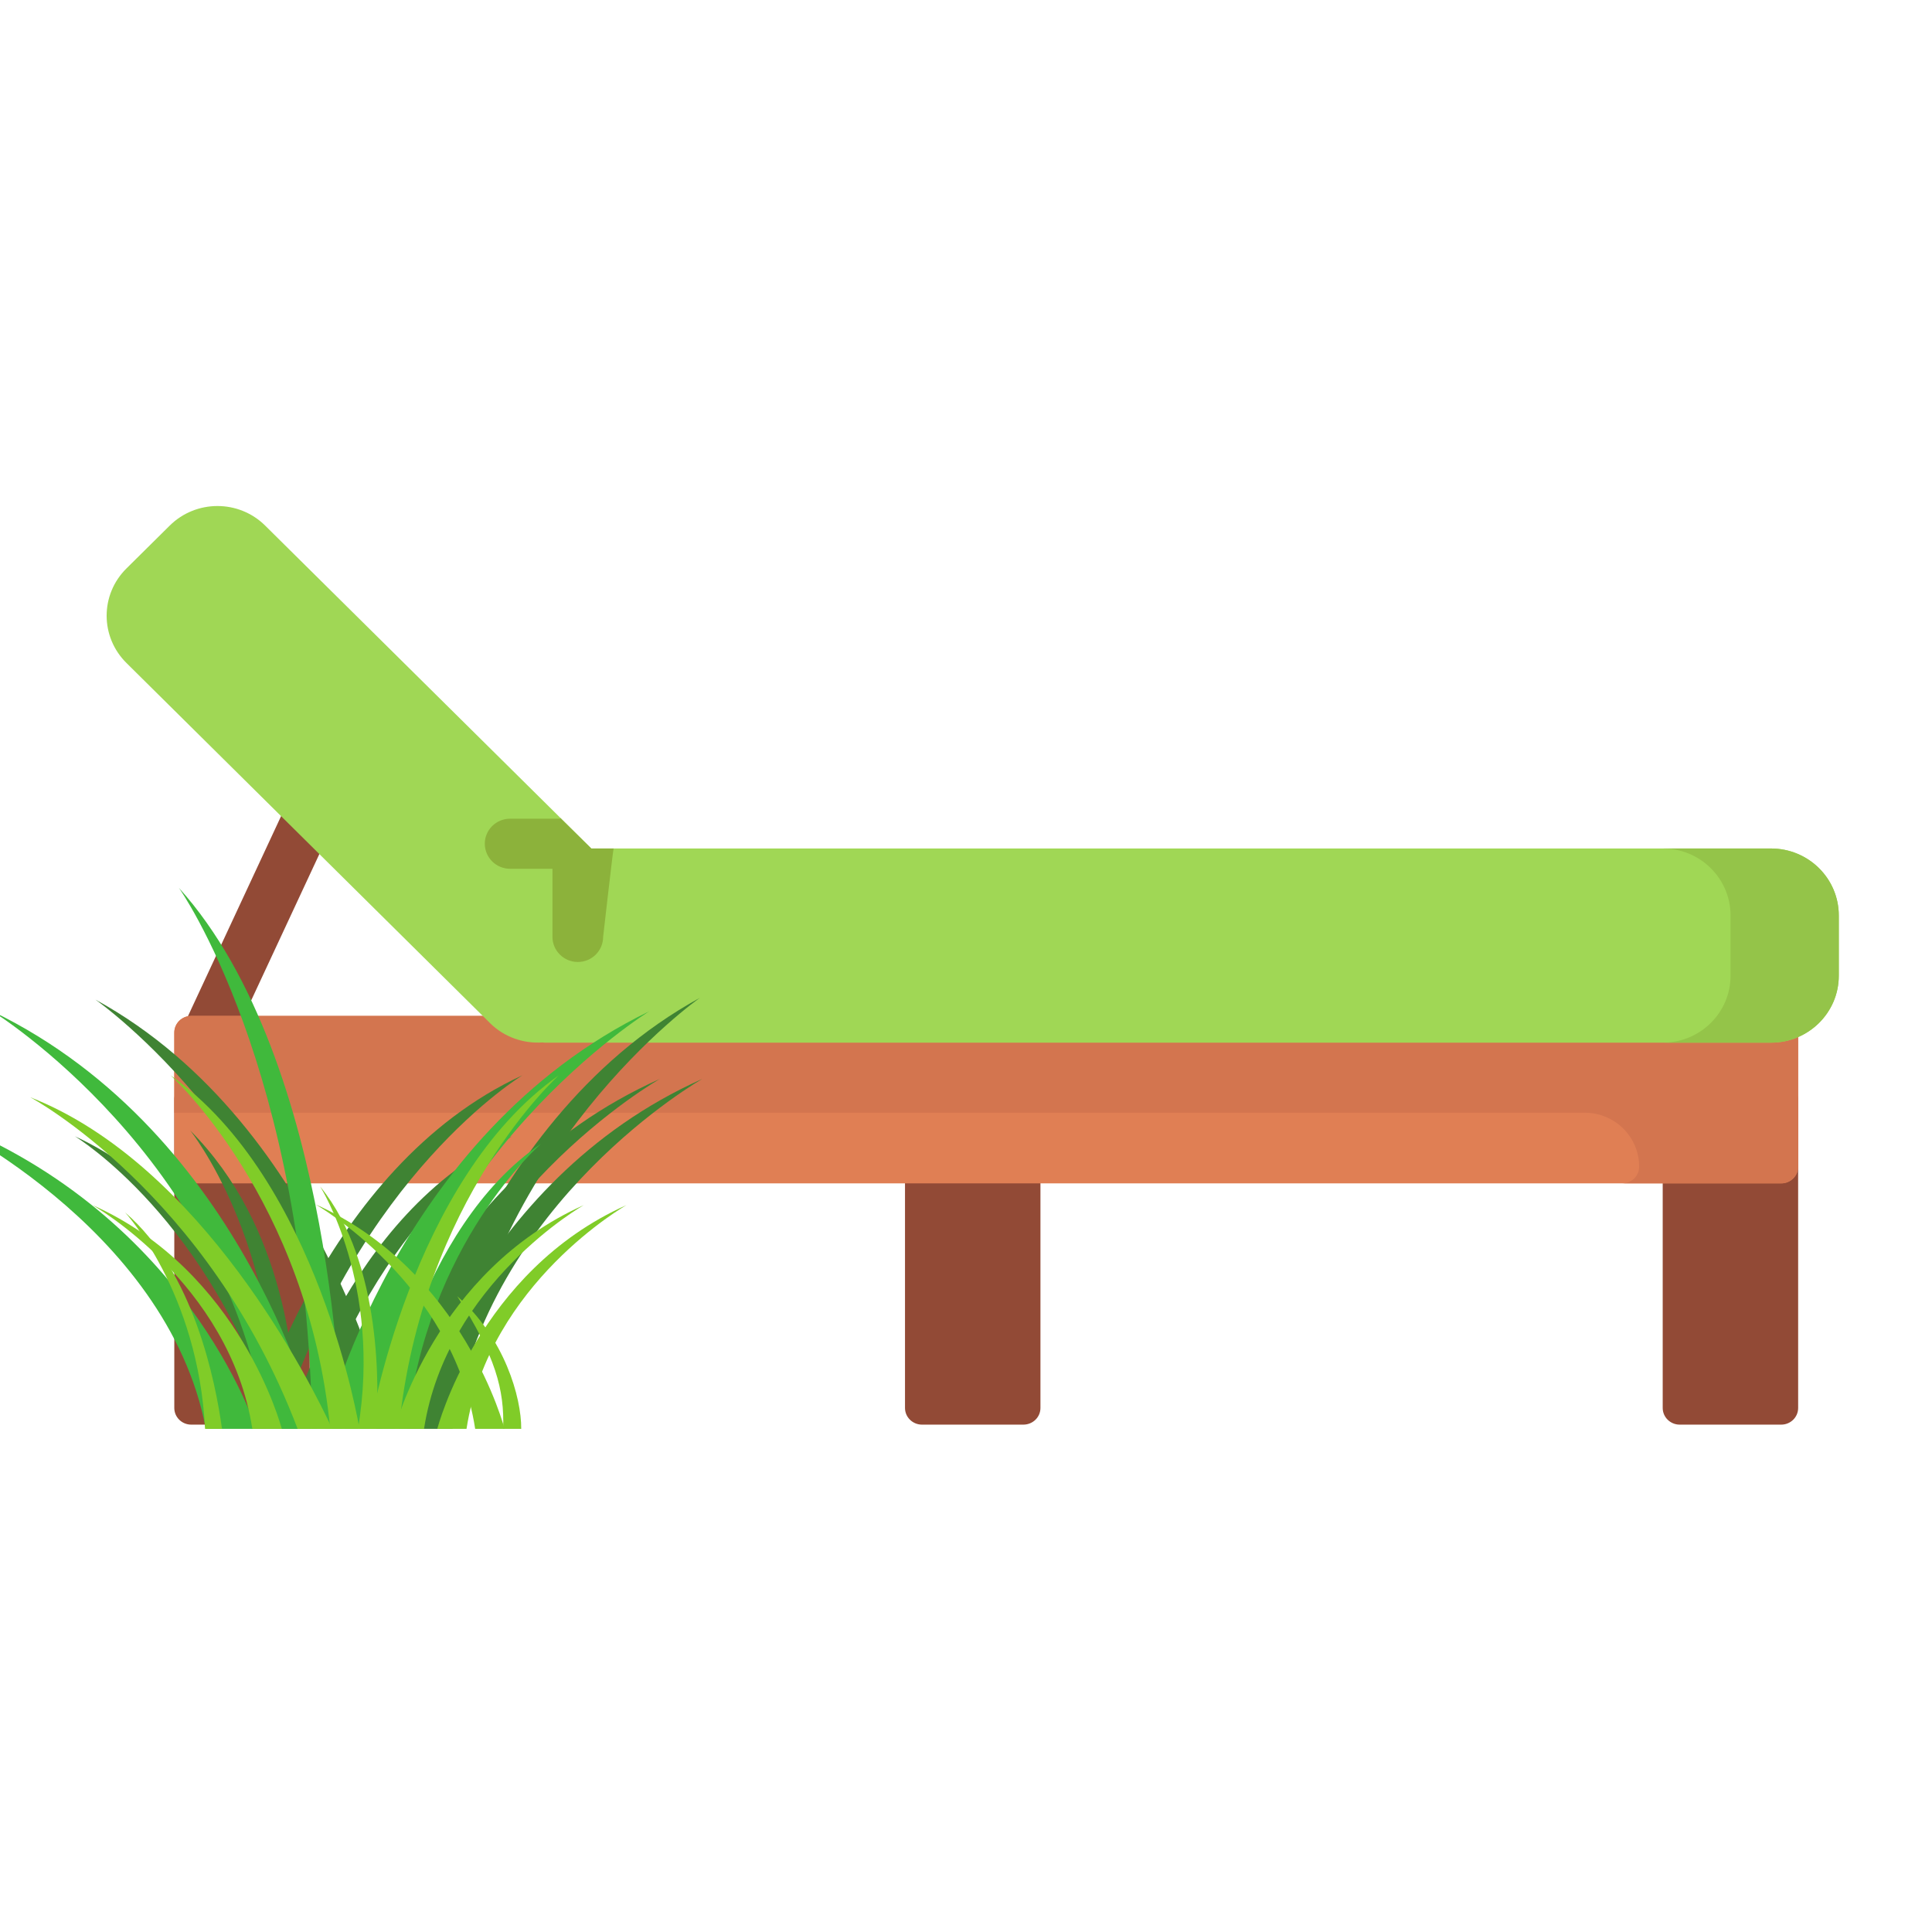 <svg xmlns="http://www.w3.org/2000/svg" xmlns:xlink="http://www.w3.org/1999/xlink" width="50" zoomAndPan="magnify" viewBox="0 0 37.5 37.5" height="50" preserveAspectRatio="xMidYMid meet" version="1.0"><defs><clipPath id="913819ed2e"><path d="M 3 21 L 35 21 L 35 27.672 L 3 27.672 Z M 3 21 " clip-rule="nonzero"/></clipPath><clipPath id="98ee1738f5"><path d="M 2 9.672 L 35.688 9.672 L 35.688 21 L 2 21 Z M 2 9.672 " clip-rule="nonzero"/></clipPath><clipPath id="b11daa36aa"><path d="M 32 16 L 35.688 16 L 35.688 21 L 32 21 Z M 32 16 " clip-rule="nonzero"/></clipPath><clipPath id="dec2103bcb"><path d="M 4 20 L 11 20 L 11 27.734 L 4 27.734 Z M 4 20 " clip-rule="nonzero"/></clipPath><clipPath id="bb17e3d954"><path d="M 7 20 L 13 20 L 13 27.734 L 7 27.734 Z M 7 20 " clip-rule="nonzero"/></clipPath><clipPath id="4e8aa69bd5"><path d="M 7 20 L 13.648 20 L 13.648 27.734 L 7 27.734 Z M 7 20 " clip-rule="nonzero"/></clipPath><clipPath id="7c8de244ac"><path d="M 7 19 L 13.648 19 L 13.648 27.734 L 7 27.734 Z M 7 19 " clip-rule="nonzero"/></clipPath><clipPath id="ffeef0ee8c"><path d="M 1 19 L 8 19 L 8 27.734 L 1 27.734 Z M 1 19 " clip-rule="nonzero"/></clipPath><clipPath id="ce11a1429e"><path d="M 5 22 L 10 22 L 10 27.734 L 5 27.734 Z M 5 22 " clip-rule="nonzero"/></clipPath><clipPath id="47bb1c7fe6"><path d="M 1 22 L 6 22 L 6 27.734 L 1 27.734 Z M 1 22 " clip-rule="nonzero"/></clipPath><clipPath id="4efdc78bc2"><path d="M 3 21 L 6 21 L 6 27.734 L 3 27.734 Z M 3 21 " clip-rule="nonzero"/></clipPath><clipPath id="e9b967987b"><path d="M 6 19 L 13 19 L 13 27.734 L 6 27.734 Z M 6 19 " clip-rule="nonzero"/></clipPath><clipPath id="688bdf61a3"><path d="M 0 19 L 7 19 L 7 27.734 L 0 27.734 Z M 0 19 " clip-rule="nonzero"/></clipPath><clipPath id="90b0731b5c"><path d="M 0 21 L 5 21 L 5 27.734 L 0 27.734 Z M 0 21 " clip-rule="nonzero"/></clipPath><clipPath id="8bf70eb091"><path d="M 3 17.234 L 7 17.234 L 7 27.734 L 3 27.734 Z M 3 17.234 " clip-rule="nonzero"/></clipPath><clipPath id="1aab208bfd"><path d="M 3 20 L 7 20 L 7 27.734 L 3 27.734 Z M 3 20 " clip-rule="nonzero"/></clipPath><clipPath id="142b94f7f2"><path d="M 7 22 L 11 22 L 11 27.734 L 7 27.734 Z M 7 22 " clip-rule="nonzero"/></clipPath><clipPath id="57479a7cf8"><path d="M 0 21 L 7 21 L 7 27.734 L 0 27.734 Z M 0 21 " clip-rule="nonzero"/></clipPath><clipPath id="09fad64978"><path d="M 6 23 L 8 23 L 8 27.734 L 6 27.734 Z M 6 23 " clip-rule="nonzero"/></clipPath><clipPath id="961b68d07a"><path d="M 2 23 L 5 23 L 5 27.734 L 2 27.734 Z M 2 23 " clip-rule="nonzero"/></clipPath><clipPath id="41e610ad1b"><path d="M 6 23 L 10 23 L 10 27.734 L 6 27.734 Z M 6 23 " clip-rule="nonzero"/></clipPath><clipPath id="fb274c603f"><path d="M 8 25 L 11 25 L 11 27.734 L 8 27.734 Z M 8 25 " clip-rule="nonzero"/></clipPath><clipPath id="c3ced3bdfd"><path d="M 7 20 L 11 20 L 11 27.734 L 7 27.734 Z M 7 20 " clip-rule="nonzero"/></clipPath><clipPath id="8f03ea3485"><path d="M 7 23 L 12 23 L 12 27.734 L 7 27.734 Z M 7 23 " clip-rule="nonzero"/></clipPath><clipPath id="324a8157a3"><path d="M 8 23 L 13 23 L 13 27.734 L 8 27.734 Z M 8 23 " clip-rule="nonzero"/></clipPath><clipPath id="88ef54888b"><path d="M 1 23 L 6 23 L 6 27.734 L 1 27.734 Z M 1 23 " clip-rule="nonzero"/></clipPath></defs><g clip-path="url(#913819ed2e)"><path fill="#924a36" d="M 6.012 21.344 L 6.012 27.328 C 6.012 27.508 5.863 27.652 5.684 27.652 L 3.711 27.652 C 3.531 27.652 3.383 27.508 3.383 27.328 L 3.383 21.344 C 3.383 21.164 3.531 21.02 3.711 21.02 L 5.684 21.02 C 5.863 21.02 6.012 21.164 6.012 21.344 Z M 19.863 21.02 L 17.895 21.02 C 17.715 21.02 17.566 21.164 17.566 21.344 L 17.566 27.328 C 17.566 27.508 17.715 27.652 17.895 27.652 L 19.863 27.652 C 20.047 27.652 20.195 27.508 20.195 27.328 L 20.195 21.344 C 20.195 21.164 20.047 21.02 19.863 21.02 Z M 34.574 21.02 L 32.602 21.02 C 32.422 21.02 32.273 21.164 32.273 21.344 L 32.273 27.328 C 32.273 27.508 32.422 27.652 32.602 27.652 L 34.574 27.652 C 34.754 27.652 34.902 27.508 34.902 27.328 L 34.902 21.344 C 34.902 21.164 34.754 21.02 34.574 21.02 Z M 34.574 21.02 " fill-opacity="1" fill-rule="nonzero"/></g><path fill="#924a36" d="M 6.457 16.023 L 4.488 20.25 C 4.406 20.426 4.227 20.531 4.039 20.531 C 3.973 20.531 3.902 20.516 3.836 20.488 C 3.586 20.375 3.48 20.086 3.594 19.84 L 5.562 15.613 C 5.676 15.367 5.969 15.262 6.219 15.375 C 6.465 15.488 6.57 15.777 6.457 16.023 Z M 6.457 16.023 " fill-opacity="1" fill-rule="nonzero"/><path fill="#e07f54" d="M 34.574 22.969 L 3.711 22.969 C 3.531 22.969 3.383 22.824 3.383 22.645 L 3.383 20.043 C 3.383 19.863 3.531 19.719 3.711 19.719 L 34.574 19.719 C 34.754 19.719 34.902 19.863 34.902 20.043 L 34.902 22.645 C 34.902 22.824 34.754 22.969 34.574 22.969 Z M 34.574 22.969 " fill-opacity="1" fill-rule="nonzero"/><path fill="#d3754f" d="M 34.902 20.043 L 34.902 22.645 C 34.902 22.824 34.754 22.969 34.574 22.969 L 31.488 22.969 C 31.668 22.969 31.816 22.824 31.816 22.645 C 31.816 22.066 31.344 21.598 30.758 21.598 L 3.383 21.598 L 3.383 20.043 C 3.383 19.863 3.531 19.719 3.711 19.719 L 34.574 19.719 C 34.754 19.719 34.902 19.863 34.902 20.043 Z M 34.902 20.043 " fill-opacity="1" fill-rule="nonzero"/><g clip-path="url(#98ee1738f5)"><path fill="#a0d755" d="M 35.691 17.77 L 35.691 18.938 C 35.691 19.656 35.102 20.238 34.375 20.238 L 10.605 20.238 C 10.578 20.238 10.555 20.238 10.527 20.234 C 10.164 20.258 9.789 20.133 9.512 19.859 L 2.457 12.871 C 1.941 12.363 1.941 11.539 2.457 11.031 L 3.293 10.203 C 3.805 9.695 4.637 9.695 5.148 10.203 L 11.477 16.469 L 34.375 16.469 C 35.102 16.469 35.691 17.051 35.691 17.77 Z M 35.691 17.77 " fill-opacity="1" fill-rule="nonzero"/></g><g clip-path="url(#b11daa36aa)"><path fill="#94c449" d="M 35.691 17.77 L 35.691 18.938 C 35.691 19.656 35.102 20.238 34.375 20.238 L 32.273 20.238 C 33 20.238 33.59 19.656 33.59 18.938 L 33.59 17.77 C 33.59 17.051 33 16.469 32.273 16.469 L 34.375 16.469 C 35.102 16.469 35.691 17.051 35.691 17.77 Z M 35.691 17.77 " fill-opacity="1" fill-rule="nonzero"/></g><path fill="#8cb23b" d="M 11.91 16.469 C 11.887 16.594 11.707 18.184 11.707 18.184 C 11.707 18.453 11.488 18.672 11.215 18.672 C 10.945 18.672 10.723 18.453 10.723 18.184 L 10.723 16.863 L 9.902 16.863 C 9.629 16.863 9.41 16.645 9.41 16.375 C 9.41 16.109 9.629 15.891 9.902 15.891 L 10.867 15.891 C 10.871 15.887 10.875 15.883 10.879 15.879 L 11.477 16.469 Z M 11.91 16.469 " fill-opacity="1" fill-rule="nonzero"/><g clip-path="url(#dec2103bcb)"><path fill="#3f8333" d="M 5.418 27.734 L 4.883 27.734 C 4.883 27.734 6.238 22.664 10.141 20.871 C 10.141 20.871 6.941 22.805 5.418 27.734 " fill-opacity="1" fill-rule="nonzero"/></g><g clip-path="url(#bb17e3d954)"><path fill="#3f8333" d="M 7.957 27.734 L 7.07 27.734 C 7.07 27.734 8.301 22.953 12.809 20.941 C 12.809 20.941 8.648 23.309 7.957 27.734 " fill-opacity="1" fill-rule="nonzero"/></g><g clip-path="url(#4e8aa69bd5)"><path fill="#3f8333" d="M 8.785 27.734 L 7.895 27.734 C 7.895 27.734 9.129 22.949 13.633 20.941 C 13.633 20.941 9.473 23.305 8.785 27.734 " fill-opacity="1" fill-rule="nonzero"/></g><g clip-path="url(#7c8de244ac)"><path fill="#3f8333" d="M 8.738 27.699 L 7.848 27.699 C 7.848 27.699 9.082 21.832 13.586 19.367 C 13.586 19.367 9.426 22.27 8.738 27.699 " fill-opacity="1" fill-rule="nonzero"/></g><g clip-path="url(#ffeef0ee8c)"><path fill="#3f8333" d="M 6.699 27.734 L 7.59 27.734 C 7.59 27.734 6.355 21.867 1.852 19.402 C 1.852 19.402 6.012 22.305 6.699 27.734 " fill-opacity="1" fill-rule="nonzero"/></g><g clip-path="url(#ce11a1429e)"><path fill="#3f8333" d="M 6.027 27.734 L 5.582 27.734 C 5.582 27.734 6.707 23.539 9.938 22.055 C 9.938 22.055 7.289 23.656 6.027 27.734 " fill-opacity="1" fill-rule="nonzero"/></g><g clip-path="url(#47bb1c7fe6)"><path fill="#3f8333" d="M 5.363 27.734 L 5.809 27.734 C 5.809 27.734 4.684 23.539 1.453 22.055 C 1.453 22.055 4.105 23.656 5.363 27.734 " fill-opacity="1" fill-rule="nonzero"/></g><g clip-path="url(#4efdc78bc2)"><path fill="#3f8333" d="M 5.332 27.727 L 5.746 27.727 C 5.758 26.504 5.547 23.805 3.691 21.941 C 3.691 21.941 5.426 24.105 5.332 27.727 " fill-opacity="1" fill-rule="nonzero"/></g><g clip-path="url(#e9b967987b)"><path fill="#40b93c" d="M 7.273 27.734 L 6.297 27.734 C 6.297 27.734 7.652 22.027 12.602 19.629 C 12.602 19.629 8.031 22.449 7.273 27.734 " fill-opacity="1" fill-rule="nonzero"/></g><g clip-path="url(#688bdf61a3)"><path fill="#40b93c" d="M 5.176 27.734 L 6.152 27.734 C 6.152 27.734 4.801 22.027 -0.148 19.629 C -0.148 19.629 4.422 22.449 5.176 27.734 " fill-opacity="1" fill-rule="nonzero"/></g><g clip-path="url(#90b0731b5c)"><path fill="#40b93c" d="M 3.996 27.734 L 4.973 27.734 C 4.973 27.734 3.617 23.449 -1.332 21.648 C -1.332 21.648 3.238 23.766 3.996 27.734 " fill-opacity="1" fill-rule="nonzero"/></g><g clip-path="url(#8bf70eb091)"><path fill="#40b93c" d="M 6.059 27.734 L 6.629 27.734 C 6.629 27.734 6.52 20.613 3.473 17.234 C 3.473 17.234 5.949 20.715 6.059 27.734 " fill-opacity="1" fill-rule="nonzero"/></g><g clip-path="url(#1aab208bfd)"><path fill="#80cc28" d="M 6.41 27.734 L 6.977 27.734 C 6.977 27.734 6.188 22.902 3.309 20.871 C 3.309 20.871 5.969 23.262 6.41 27.734 " fill-opacity="1" fill-rule="nonzero"/></g><g clip-path="url(#142b94f7f2)"><path fill="#40b93c" d="M 7.898 27.734 L 7.422 27.734 C 7.422 27.734 8.086 23.84 10.504 22.199 C 10.504 22.199 8.27 24.129 7.898 27.734 " fill-opacity="1" fill-rule="nonzero"/></g><g clip-path="url(#57479a7cf8)"><path fill="#80cc28" d="M 6.449 27.734 C 6.047 26.871 3.938 22.613 0.586 21.297 C 0.586 21.297 4.027 23.137 5.777 27.734 L 6.449 27.734 " fill-opacity="1" fill-rule="nonzero"/></g><g clip-path="url(#09fad64978)"><path fill="#80cc28" d="M 6.949 27.734 L 7.301 27.734 C 7.352 27.027 7.434 24.531 6.215 23.031 C 6.215 23.031 7.418 24.93 6.949 27.734 " fill-opacity="1" fill-rule="nonzero"/></g><g clip-path="url(#961b68d07a)"><path fill="#80cc28" d="M 4.309 27.734 C 4.184 26.824 3.762 24.68 2.43 23.535 C 2.43 23.535 3.848 25.078 3.98 27.734 L 4.309 27.734 " fill-opacity="1" fill-rule="nonzero"/></g><g clip-path="url(#41e610ad1b)"><path fill="#80cc28" d="M 9.223 27.734 L 9.793 27.734 C 9.793 27.734 9.004 24.664 6.121 23.375 C 6.121 23.375 8.785 24.895 9.223 27.734 " fill-opacity="1" fill-rule="nonzero"/></g><g clip-path="url(#fb274c603f)"><path fill="#80cc28" d="M 9.766 27.734 L 10.117 27.734 C 10.121 27.125 9.793 25.965 8.875 25.16 C 9.617 26.32 9.793 26.973 9.766 27.734 " fill-opacity="1" fill-rule="nonzero"/></g><g clip-path="url(#c3ced3bdfd)"><path fill="#80cc28" d="M 7.742 27.734 L 7.176 27.734 C 7.176 27.734 7.965 22.902 10.848 20.871 C 10.848 20.871 8.184 23.262 7.742 27.734 " fill-opacity="1" fill-rule="nonzero"/></g><g clip-path="url(#8f03ea3485)"><path fill="#80cc28" d="M 8.23 27.734 L 7.66 27.734 C 7.66 27.734 8.449 24.676 11.332 23.391 C 11.332 23.391 8.672 24.902 8.23 27.734 " fill-opacity="1" fill-rule="nonzero"/></g><g clip-path="url(#324a8157a3)"><path fill="#80cc28" d="M 9.055 27.734 L 8.488 27.734 C 8.488 27.734 9.277 24.676 12.16 23.391 C 12.16 23.391 9.496 24.902 9.055 27.734 " fill-opacity="1" fill-rule="nonzero"/></g><g clip-path="url(#88ef54888b)"><path fill="#80cc28" d="M 4.898 27.734 L 5.469 27.734 C 5.469 27.734 4.676 24.676 1.797 23.391 C 1.797 23.391 4.457 24.902 4.898 27.734 " fill-opacity="1" fill-rule="nonzero"/></g></svg>